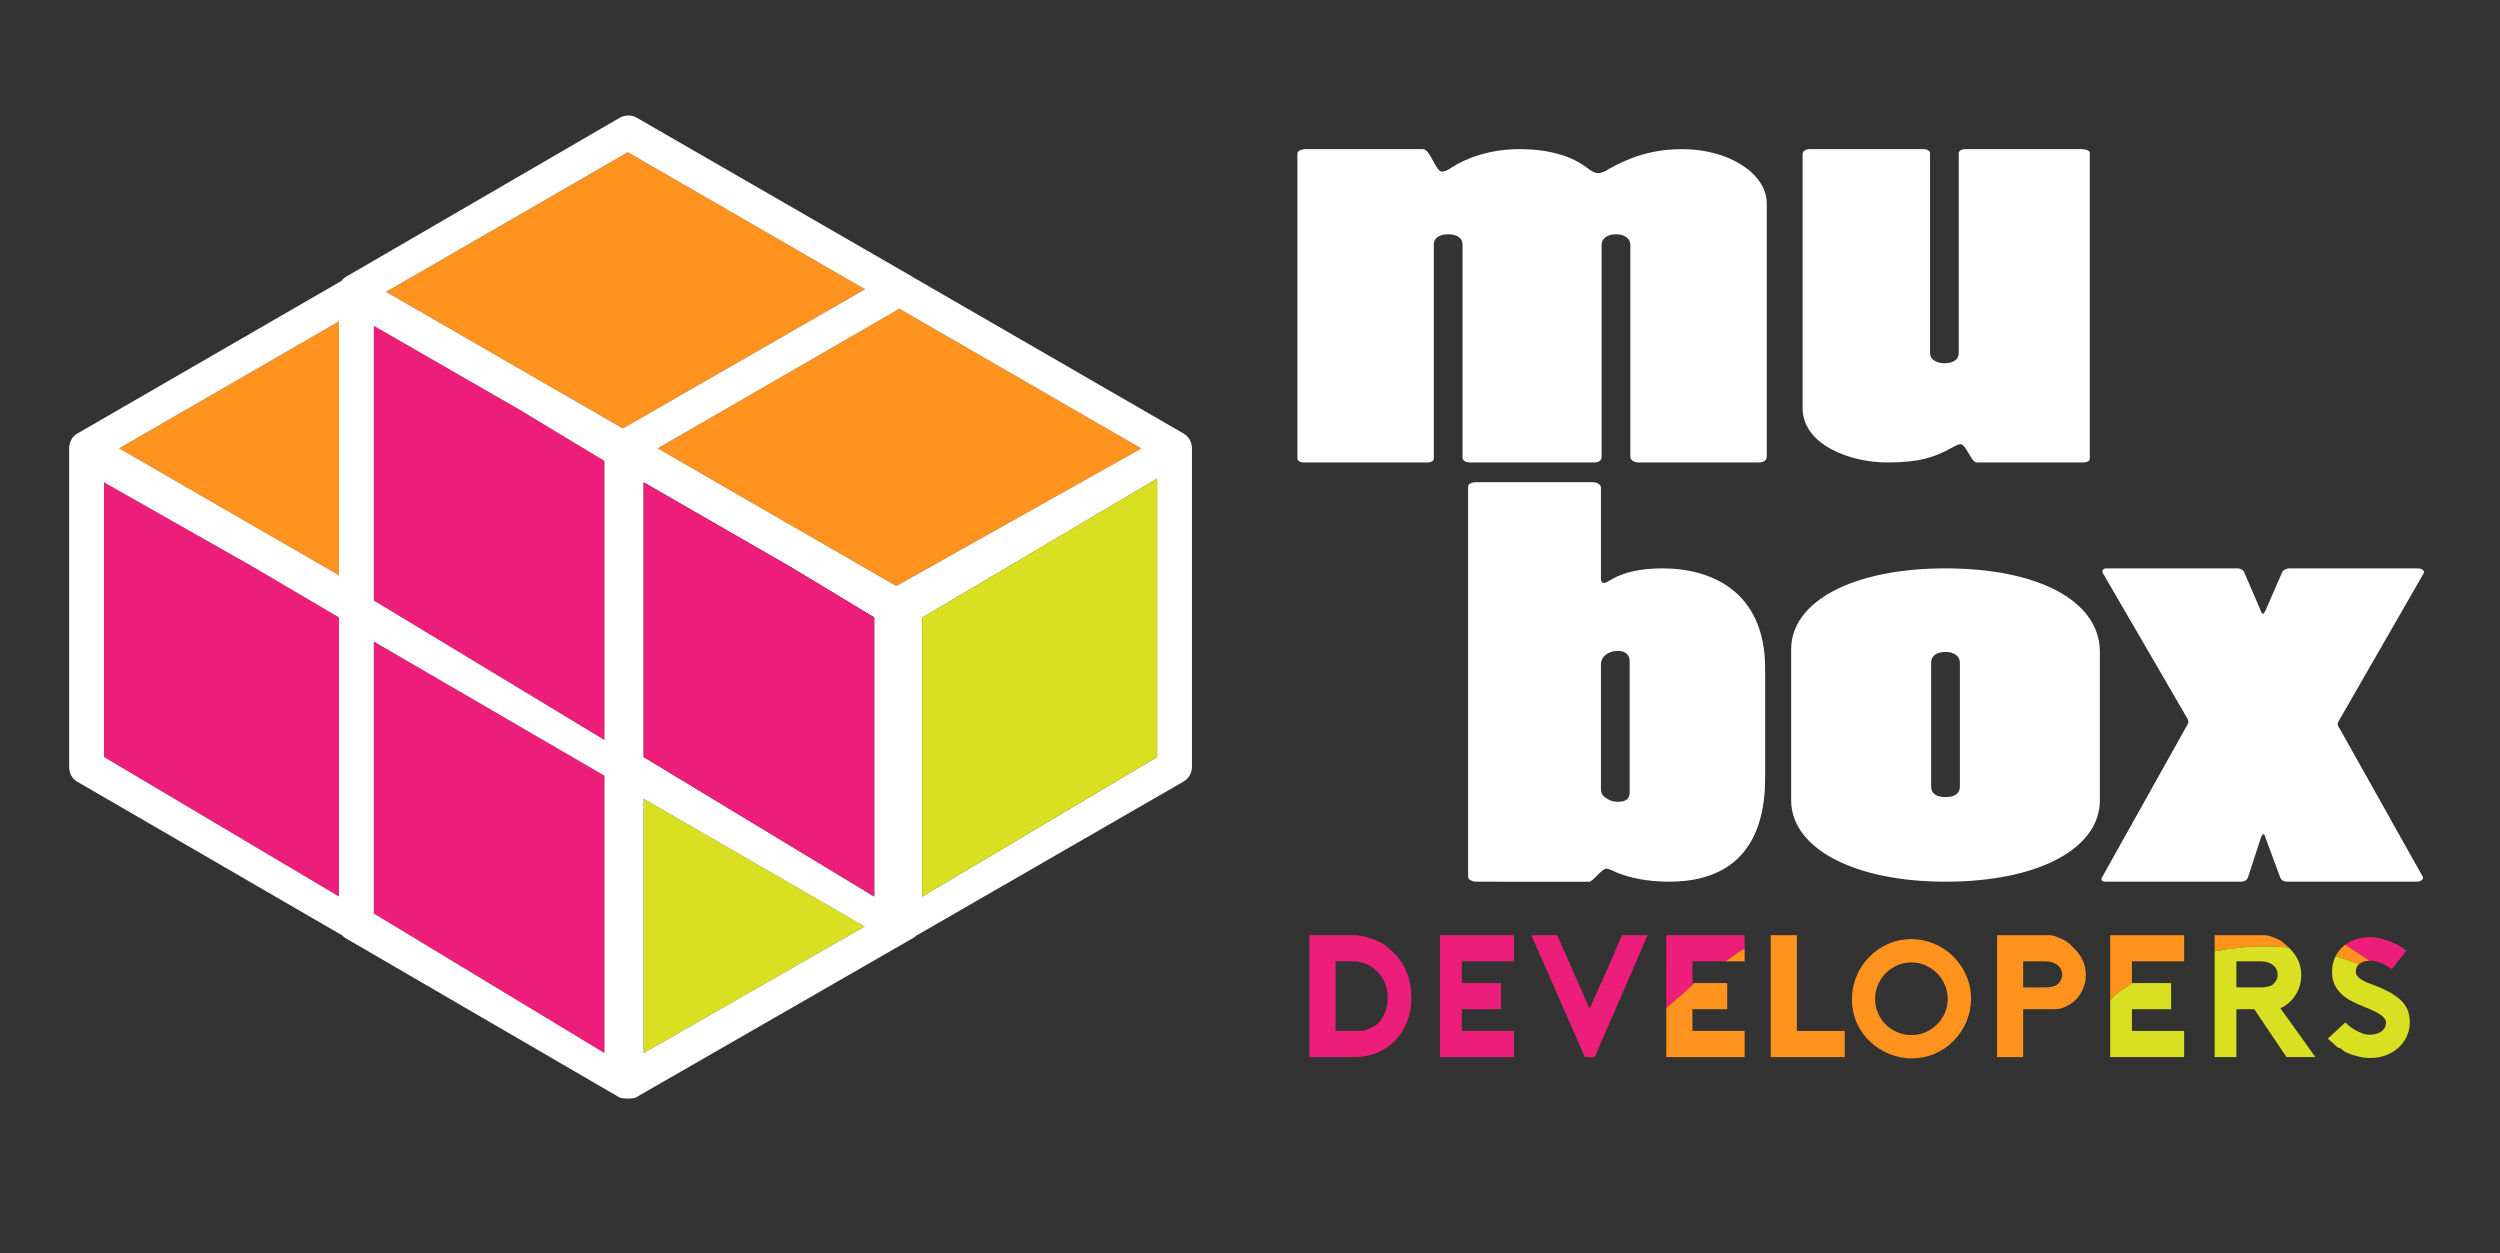 <?xml version="1.0" encoding="utf-8"?>
<svg version="1.1" 
	xmlns="http://www.w3.org/2000/svg" 
	xmlns:xlink="http://www.w3.org/1999/xlink" x="0px" y="0px"
 	width="574.471px" 
 	height="287.986px" 
 	viewBox="0 0 574.471 287.986" 
 	enable-background="new 0 0 574.471 287.986"
 	xml:space="preserve">
	<rect x="0" y="0" width="574.471" height="287.986" fill="#333333" stroke="none"/>
	<g id="mb.logo.svg">
		<g id="mb.logo">
			<polygon fill="#FF931E" points="77.896,132.179 77.896,73.843 27.372,103.024 46.264,113.944 		"/>
			<polygon fill="#ED1E79" points="77.896,141.878 58.022,130.183 23.896,110.83 23.896,173.954 77.896,206.015 		"/>
			<polygon fill="#ED1E79" points="138.896,178.242 85.896,147.423 85.896,209.919 138.896,241.98 		"/>
			<polygon fill="#D9E021" points="147.896,183.537 147.896,241.994 198.678,212.903 		"/>
			<polygon fill="#FF931E" points="88.724,67.059 107.616,77.979 143.132,98.453 198.778,66.469 144.262,34.982 		"/>
			<polygon fill="#ED1E79" points="138.896,170.05 138.896,105.913 119.522,94.218 85.896,74.865 85.896,137.989 		"/>
			<polygon fill="#FF931E" points="206.672,70.947 151.134,103.024 170.026,113.944 205.957,134.658 262.258,103.052 		"/>
			<path fill="#FFFFFF" d="M271.984,99.624l-61.903-35.766c-0.099-0.069-0.198-0.139-0.302-0.199l-63.445-36.598
				c-1.213-0.7-2.713-0.7-3.926,0L79.415,63.659c-0.398,0.23-0.691,0.529-0.915,0.869L17.761,99.624
				c-1.212,0.7-1.866,1.994-1.866,3.394v0.047c0,0,0,0,0,0.001c0,0,0,0.001,0,0.001v73.148c0,1.399,0.611,2.692,1.821,3.392
				l60.942,35.347c0.196,0.237,0.436,0.446,0.734,0.618l62.937,36.598c0.607,0.351,3.269,0.352,3.875,0.003
				c0.053-0.031,0.061-0.069,0.112-0.102l63.462-36.496c0.28-0.162,0.541-0.358,0.781-0.577l61.38-35.388
				c1.214-0.7,1.956-1.994,1.956-3.396v-73.009v-0.187C273.896,101.618,273.196,100.325,271.984,99.624z M85.896,74.865
				l33.627,19.353l19.373,11.695v64.137l-53-32.061V74.865z M147.896,173.954v-3.89V110.83l33.627,19.353l19.373,11.695v64.137
				L147.896,173.954z M205.957,134.658l-35.932-20.715l-18.892-10.919l55.538-32.077l55.586,32.105L205.957,134.658z M144.262,34.982
				l54.516,31.487l-55.646,31.985l-35.516-20.475L88.724,67.059L144.262,34.982z M77.896,73.843v58.336l-31.632-18.236
				l-18.892-10.919L77.896,73.843z M23.896,110.83l34.127,19.353l19.873,11.695v64.137l-54-32.061V110.83z M85.896,209.919v-62.496
				l53,30.82v63.738L85.896,209.919z M147.896,183.537l50.783,29.366l-50.783,29.091V183.537z M265.896,173.949l-54,32.08v-64.091
				l54-31.962V173.949z"/>
			<polygon fill="#ED1E79" points="200.896,141.878 181.522,130.183 147.896,110.83 147.896,170.064 147.896,173.954 
				200.896,206.015 		"/>
			<polygon fill="#D9E021" points="211.896,206.029 265.896,173.949 265.896,109.976 211.896,141.939 		"/>
		</g>
		<g id="mb.logo.title">
			<g id="mb.logo.title.principal">
				<g>
					<path fill="#FFFFFF" d="M405.975,104.951c0,0.72-0.619,1.32-1.856,1.32h-27.632c-1.03,0-1.855-0.6-1.855-1.32V56.353
						c0-1.8-1.649-2.52-3.299-2.52c-1.65,0-3.3,0.72-3.3,2.52v48.718c0,0.72-0.618,1.2-1.855,1.2h-28.251
						c-1.031,0-1.855-0.36-1.855-1.08V56.233c0-1.8-1.649-2.4-3.3-2.4c-1.649,0-3.299,0.6-3.299,2.4v49.198
						c0,0.48-0.619,0.84-1.649,0.84h-28.251c-0.824,0-1.443-0.36-1.443-0.96V35.233c0-0.48,0.825-0.96,1.856-0.96h27.013
						c1.649,0,2.887,5.16,4.33,5.16c0.619,0,1.237-0.24,2.269-0.96c3.299-2.16,8.867-4.2,15.466-4.2c7.423,0,12.372,1.8,15.672,4.32
						c1.03,0.84,1.855,1.2,2.474,1.2c0.619,0,1.65-0.36,2.475-0.96c3.918-2.16,9.073-4.56,16.909-4.56
						c10.517,0,19.384,5.52,19.384,12.479V104.951z"/>
					<path fill="#FFFFFF" d="M414.22,35.473c0-0.72,0.619-1.2,1.649-1.2h25.982c1.031,0,1.649,0.36,1.649,0.96v45.838
						c0,1.8,1.856,2.399,3.3,2.399c1.649,0,3.299-0.6,3.299-2.399V35.233c0-0.6,0.619-0.96,1.443-0.96h26.808
						c1.03,0,1.855,0.36,1.855,0.84v70.317c0,0.48-0.618,0.84-1.649,0.84h-24.333c-1.237,0-2.474-4.2-3.711-4.2
						c-0.413,0-1.031,0.24-2.269,0.96c-3.712,2.04-7.218,3.24-14.641,3.24c-8.455,0-19.384-4.08-19.384-12.479V35.473z"/>
				</g>
				<g>
					<path fill="#FFFFFF" d="M339.212,202.604c-0.825,0-1.856-0.479-1.856-1.08v-89.756c0-0.6,0.825-0.96,1.856-0.96h26.807
						c1.031,0,1.855,0.6,1.855,1.2v20.999c0,0.72,0.413,0.96,0.619,0.96c0.412,0,0.824-0.24,1.855-0.84
						c3.093-1.8,7.011-2.52,11.754-2.52c10.517,0,23.508,4.8,23.508,23.039v25.079c0,19.679-11.754,23.879-22.064,23.879
						c-4.742,0-9.073-0.84-12.166-2.16c-1.237-0.6-1.856-0.84-2.269-0.84c-1.031,0-3.093,3-3.918,3H339.212z M367.874,181.365
						c0,1.08,0.619,1.8,1.649,2.28c0.413,0.359,1.444,0.6,2.269,0.6c2.681,0,2.681-1.56,2.681-2.28v-30.119
						c0-1.2-0.824-2.28-2.681-2.28c-2.269,0-3.918,1.32-3.918,3.12V181.365z"/>
					<path fill="#FFFFFF" d="M411.589,149.206c0-11.04,14.229-18.599,35.468-18.599s35.468,7.439,35.468,19.199v34.079
						c0,11.16-14.229,18.719-35.468,18.719c-21.033,0-35.468-7.68-35.468-18.719V149.206z M443.758,180.765
						c0,1.439,1.03,2.399,3.299,2.399s3.3-0.96,3.3-2.399v-28.559c0-1.32-1.237-2.4-3.3-2.4c-2.269,0-3.299,1.08-3.299,2.4V180.765z"
						/>
					<path fill="#FFFFFF" d="M502.527,166.726c0.412-0.6,0.412-0.84,0.206-1.44l-19.59-33.719c-0.206-0.48,0.206-0.96,0.825-0.96
						h30.106c0.824,0,1.443,0.36,1.649,0.96l3.918,9.12c0,0.12,0.206,0.36,0.412,0.36l0.412-0.48l3.918-9
						c0.207-0.6,1.031-0.96,1.65-0.96h29.693c0.825,0,1.443,0.6,1.237,1.08l-19.384,33.719c-0.206,0.36-0.412,0.72-0.412,0.96
						c0,0.24,0.206,0.72,0.412,0.96l19.178,34.198c0.206,0.601-0.619,1.08-1.443,1.08h-29.694c-0.824,0-1.443-0.36-1.649-0.96
						l-3.506-9.479c0-0.24-0.206-0.48-0.412-0.48l-0.412,0.48l-3.094,9.479c-0.206,0.6-0.824,0.96-1.649,0.96h-31.137
						c-0.619,0-1.031-0.36-0.825-0.84L502.527,166.726z"/>
				</g>
			</g>
			<g id="mb.logo.title.secundario">
				<path fill="none" d="M445.092,223.628c-0.768-0.768-1.652-1.372-2.653-1.814c-1.002-0.442-2.063-0.664-3.181-0.664
					c-1.17,0-2.263,0.222-3.277,0.664s-1.899,1.047-2.653,1.814c-0.755,0.768-1.353,1.658-1.795,2.673s-0.663,2.094-0.663,3.238
					s0.221,2.225,0.663,3.238c0.442,1.015,1.04,1.899,1.795,2.653c0.754,0.755,1.645,1.347,2.673,1.775
					c1.027,0.43,2.113,0.645,3.258,0.645s2.218-0.221,3.22-0.664c1.001-0.441,1.879-1.04,2.634-1.795
					c0.754-0.754,1.352-1.632,1.795-2.634c0.441-1.001,0.663-2.074,0.663-3.219s-0.222-2.224-0.663-3.238
					C446.463,225.286,445.858,224.396,445.092,223.628z"/>
				<path fill="none" d="M316.659,223.472c-0.702-0.741-1.528-1.413-2.478-1.842c-0.95-0.43-1.984-0.729-3.103-0.729h-4.183v16h4.183
					c1.118,0,2.152,0.091,3.103-0.325c0.949-0.416,1.775-0.846,2.478-1.587s1.248-1.538,1.639-2.539
					c0.39-1.001,0.585-2.037,0.585-3.182c0-1.145-0.195-2.198-0.585-3.2C317.907,225.066,317.361,224.213,316.659,223.472z"/>
				<path fill="none" d="M519.365,220.901h-5.469v6h5.469c1.379,0,2.394-0.196,3.044-0.807c0.649-0.611,0.976-1.278,0.976-2.111
					c0-0.832-0.326-1.58-0.976-2.165C521.759,221.232,520.744,220.901,519.365,220.901z"/>
				<path fill="none" d="M469.849,220.901h-4.954v6h4.954c1.379,0,2.394-0.196,3.044-0.807s0.976-1.278,0.976-2.111
					c0-0.832-0.325-1.58-0.976-2.165C472.243,221.232,471.228,220.901,469.849,220.901z"/>
				<path fill="#ED1E79" d="M320.717,219.413c-1.145-1.209-2.53-2.5-4.155-3.163c-1.626-0.664-3.453-1.349-5.482-1.349h-10.183v28
					h10.183c2.029,0,3.856-0.34,5.482-1.043c1.625-0.702,3.011-1.659,4.155-2.882c1.145-1.222,2.029-2.656,2.653-4.309
					c0.625-1.651,0.937-3.438,0.937-5.364c0-2.028-0.312-3.881-0.937-5.559C322.746,222.066,321.861,220.623,320.717,219.413z
					 M318.298,232.524c-0.391,1.001-0.937,1.873-1.639,2.614s-1.528,1.021-2.478,1.437c-0.95,0.416-1.984,0.325-3.103,0.325h-4.183
					v-16h4.183c1.118,0,2.152,0.3,3.103,0.729c0.949,0.429,1.775,1.058,2.478,1.799s1.248,1.635,1.639,2.636
					c0.39,1.002,0.585,2.085,0.585,3.229C318.883,230.44,318.687,231.524,318.298,232.524z"/>
				<polygon fill="#ED1E79" points="330.896,242.901 347.896,242.901 347.896,236.901 335.896,236.901 335.896,231.901 
					344.896,231.901 344.896,225.901 335.896,225.901 335.896,220.901 347.896,220.901 347.896,214.901 330.896,214.901 			"/>
				<path fill="#ED1E79" d="M368.964,223.585c-1.235,2.797-2.465,5.41-3.688,8.193l-7.452-16.877h-5.932l12.292,28h2.263l12.174-28
					h-5.931C371.441,217.901,370.199,220.789,368.964,223.585z"/>
				<path fill="#ED1E79" d="M382.896,231.595c2-1.744,4.438-3.695,6.433-5.695h-0.433v-5h7.67c1.475-1,2.33-1.92,4.33-2.9v-3.1h-18
					V231.595z"/>
				<path fill="#FF931E" d="M400.896,220.901v-2.9c-2,0.98-2.855,1.9-4.33,2.9H400.896z"/>
				<path fill="#FF931E" d="M382.896,242.901h18v-6h-12v-5h8v-6h-7.567c-1.994,2-4.433,3.951-6.433,5.695V242.901z"/>
				<polygon fill="#FF931E" points="412.896,214.901 406.896,214.901 406.896,242.901 423.896,242.901 423.896,236.901 
					412.896,236.901 			"/>
				<path fill="#FF931E" d="M448.721,219.667c-1.263-1.223-2.719-2.172-4.37-2.849c-1.652-0.676-3.35-1.015-5.093-1.015
					c-1.977,0-3.798,0.378-5.463,1.132c-1.665,0.755-3.108,1.763-4.331,3.024s-2.179,2.725-2.868,4.39s-1.033,3.395-1.033,5.189
					c0,2.081,0.39,3.961,1.17,5.639s1.814,3.108,3.103,4.292c1.287,1.184,2.751,2.101,4.39,2.751s3.316,0.976,5.033,0.976
					c1.977,0,3.805-0.377,5.482-1.132c1.678-0.754,3.122-1.769,4.331-3.044c1.21-1.273,2.152-2.731,2.829-4.37
					c0.676-1.639,1.015-3.342,1.015-5.111c0-2.003-0.384-3.844-1.151-5.521S449.981,220.89,448.721,219.667z M446.906,232.758
					c-0.443,1.002-1.041,1.88-1.795,2.634c-0.755,0.755-1.633,1.354-2.634,1.795c-1.002,0.443-2.075,0.664-3.22,0.664
					s-2.23-0.215-3.258-0.645c-1.028-0.429-1.919-1.021-2.673-1.775c-0.755-0.754-1.353-1.639-1.795-2.653
					c-0.442-1.014-0.663-2.094-0.663-3.238s0.221-2.224,0.663-3.238s1.04-1.905,1.795-2.673c0.754-0.768,1.639-1.372,2.653-1.814
					s2.107-0.664,3.277-0.664c1.118,0,2.179,0.222,3.181,0.664c1.001,0.442,1.886,1.047,2.653,1.814
					c0.767,0.768,1.371,1.658,1.814,2.673c0.441,1.015,0.663,2.094,0.663,3.238S447.348,231.757,446.906,232.758z"/>
				<path fill="#FF931E" d="M476.776,218.087c-0.768-0.767-1.658-1.726-2.673-2.169s-2.095-1.017-3.239-1.017h-11.969v28h6v-11h5.969
					c1.145,0,2.23,0.081,3.259-0.362c1.027-0.441,1.925-0.889,2.692-1.644c0.767-0.754,1.371-1.576,1.814-2.617
					c0.441-1.04,0.663-2.108,0.663-3.279c0-1.17-0.229-2.244-0.683-3.258C478.154,219.726,477.543,218.855,476.776,218.087z
					 M472.893,226.093c-0.65,0.611-1.665,0.807-3.044,0.807h-4.954v-6h4.954c1.379,0,2.394,0.358,3.044,0.944
					c0.65,0.585,0.976,1.272,0.976,2.104C473.869,224.782,473.544,225.482,472.893,226.093z"/>
				<path fill="#FF931E" d="M484.896,229.872c1-1.375,3-2.655,5-3.826v-5.146h10.892h1.108v-0.529v-5.471h-17V229.872z"/>
				<path fill="#D9E021" d="M484.896,242.901h17v-6h-12v-5h9v-6h-9v0.146c-2,1.17-4,2.451-5,3.826V242.901z"/>
				<path fill="#FF931E" d="M525.882,217.714c-0.671-0.59-1.423-1.429-2.263-1.796c-1.015-0.442-2.095-1.017-3.239-1.017h-11.484
					v3.699c4-0.739,7.687-1.131,11.576-1.131C522.222,217.469,524.171,217.56,525.882,217.714z"/>
				<path fill="#D9E021" d="M527.481,228.661c0.885-1.365,1.327-2.907,1.327-4.624c0-1.17-0.229-2.263-0.683-3.277
					c-0.456-1.015-1.067-1.905-1.834-2.673c-0.131-0.131-0.271-0.251-0.41-0.373c-1.71-0.154-3.66-0.245-5.411-0.245
					c-3.888,0-7.576,0.392-11.576,1.131v24.301h5v-11H518l7.414,11h6.633l-8.038-11.226
					C525.439,231.024,526.597,230.026,527.481,228.661z M522.409,226.093c-0.65,0.611-1.665,0.807-3.044,0.807h-5.469v-6h5.469
					c1.379,0,2.394,0.358,3.044,0.944c0.649,0.585,0.976,1.272,0.976,2.104C523.385,224.782,523.058,225.482,522.409,226.093z"/>
				<path fill="#ED1E79" d="M544.805,220.76c0.599,0,1.184,0.104,1.756,0.313s1.08,0.429,1.522,0.663
					c0.52,0.286,1.027,0.599,1.521,0.937l3.355-4.215c-0.442-0.39-0.995-0.773-1.658-1.15s-1.372-0.709-2.126-0.995
					c-0.755-0.286-1.529-0.521-2.322-0.702c-0.794-0.182-1.541-0.273-2.243-0.273c-1.302,0-2.491,0.202-3.57,0.604
					c-0.803,0.3-1.518,0.687-2.148,1.158c1.885,1.18,3.737,2.406,5.555,3.68C544.567,220.773,544.679,220.76,544.805,220.76z"/>
				<path fill="#FF931E" d="M542.249,221.403c0.541-0.379,1.281-0.581,2.198-0.625c-1.818-1.273-3.67-2.5-5.555-3.68
					c-0.218,0.163-0.426,0.336-0.623,0.519c-0.658,0.614-1.179,1.33-1.579,2.135c1.819,0.529,3.6,1.145,5.34,1.845
					C542.102,221.533,542.166,221.462,542.249,221.403z"/>
				<path fill="#D9E021" d="M553.331,232.329c-0.273-0.793-0.735-1.535-1.386-2.225c-0.65-0.688-1.509-1.339-2.575-1.95
					s-2.38-1.216-3.94-1.814c-0.547-0.182-1.067-0.377-1.561-0.586c-0.495-0.208-0.931-0.435-1.308-0.683
					c-0.377-0.247-0.677-0.52-0.897-0.819c-0.222-0.299-0.332-0.631-0.332-0.995c0-0.696,0.242-1.243,0.698-1.659
					c-1.74-0.7-3.521-1.316-5.34-1.845c-0.066,0.133-0.137,0.264-0.196,0.402c-0.417,0.975-0.624,2.022-0.624,3.141
					c0,1.093,0.188,2.056,0.565,2.888c0.377,0.833,0.91,1.574,1.6,2.224c0.689,0.65,1.502,1.217,2.438,1.697
					c0.937,0.482,1.951,0.931,3.044,1.347c0.937,0.364,1.717,0.709,2.341,1.034c0.625,0.325,1.112,0.631,1.464,0.917
					c0.351,0.286,0.598,0.553,0.741,0.8c0.143,0.247,0.215,0.475,0.215,0.683c0,0.546-0.117,1.002-0.352,1.365
					c-0.234,0.365-0.533,0.658-0.897,0.879s-0.768,0.384-1.21,0.487c-0.442,0.104-0.885,0.156-1.326,0.156
					c-0.521,0-1.067-0.104-1.639-0.313c-0.573-0.208-1.119-0.461-1.64-0.761c-0.521-0.299-0.981-0.611-1.385-0.937
					s-0.696-0.604-0.878-0.839l-4.058,3.746c0.207,0.234,0.585,0.439,1.131,0.96c0.547,0.521,1.171,1.271,1.873,1.271h-0.039
					c0.988,1,2.042,1.278,3.161,1.616c1.118,0.338,2.275,0.594,3.473,0.594c1.326,0,2.556-0.172,3.688-0.601
					c1.131-0.429,2.106-0.992,2.926-1.734c0.819-0.741,1.464-1.608,1.932-2.623c0.469-1.015,0.702-2.088,0.702-3.233
					C553.74,233.982,553.604,233.123,553.331,232.329z"/>
			</g>
		</g>
	</g>
</svg>
